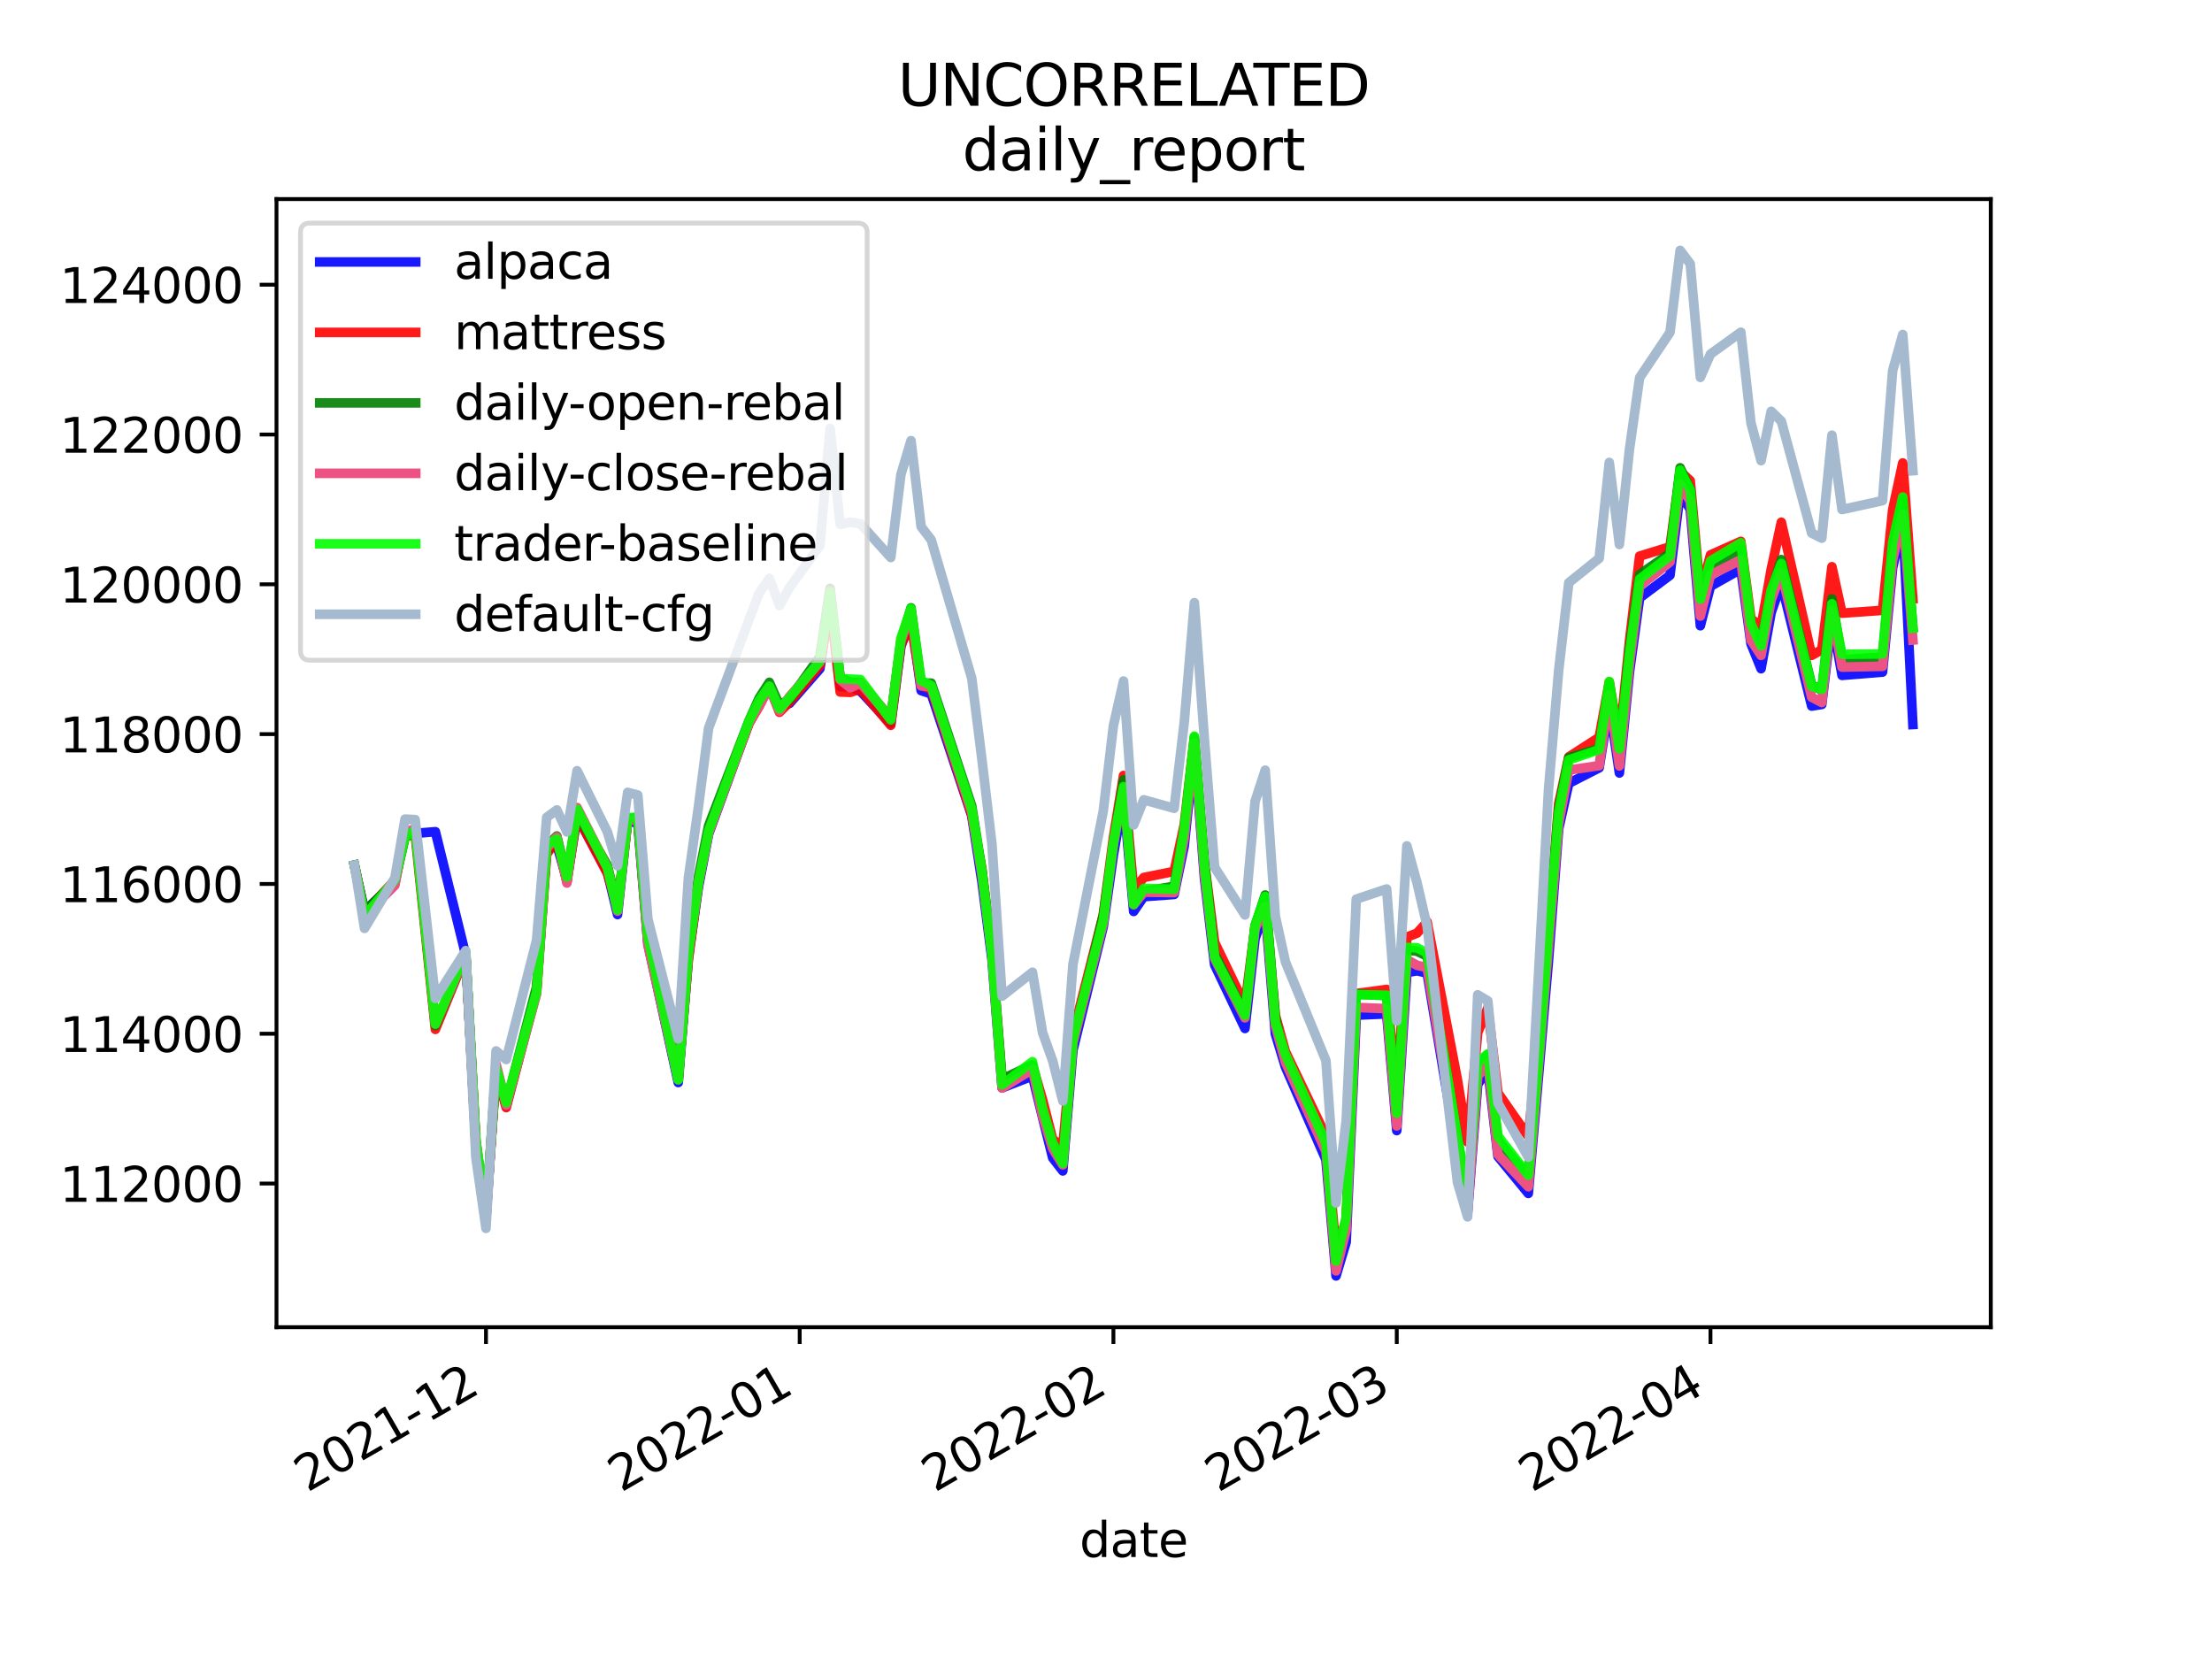 <?xml version="1.0" encoding="utf-8" standalone="no"?>
<!DOCTYPE svg PUBLIC "-//W3C//DTD SVG 1.1//EN"
  "http://www.w3.org/Graphics/SVG/1.1/DTD/svg11.dtd">
<svg height="345.6pt" version="1.1" viewBox="0 0 460.8 345.6" width="460.8pt" xmlns="http://www.w3.org/2000/svg" xmlns:xlink="http://www.w3.org/1999/xlink">
 <defs>
  <style type="text/css">*{stroke-linecap:butt;stroke-linejoin:round;}</style>
 </defs>
 <g id="figure_1">
  <g id="patch_1">
   <path d="M 0 345.6 
L 460.8 345.6 
L 460.8 0 
L 0 0 
z
" style="fill:#ffffff;"/>
  </g>
  <g id="axes_1">
   <g id="patch_2">
    <path d="M 57.6 276.48 
L 414.72 276.48 
L 414.72 41.472 
L 57.6 41.472 
z
" style="fill:#ffffff;"/>
   </g>
   <g id="matplotlib.axis_1">
    <g id="xtick_1">
     <g id="line2d_1">
      <defs>
       <path d="M 0 0 
L 0 3.5 
" id="m6cd40cfcef" style="stroke:#000000;stroke-width:0.8;"/>
      </defs>
      <g>
       <use style="stroke:#000000;stroke-width:0.8;" x="101.239" xlink:href="#m6cd40cfcef" y="276.48"/>
      </g>
     </g>
     <g id="text_1">
      <!-- 2021-12 -->
      <g transform="translate(64.014 310.952)rotate(-30)scale(0.1 -0.1)">
       <defs>
        <path d="M 1228 531 
L 3431 531 
L 3431 0 
L 469 0 
L 469 531 
Q 828 903 1448 1529 
Q 2069 2156 2228 2338 
Q 2531 2678 2651 2914 
Q 2772 3150 2772 3378 
Q 2772 3750 2511 3984 
Q 2250 4219 1831 4219 
Q 1534 4219 1204 4116 
Q 875 4013 500 3803 
L 500 4441 
Q 881 4594 1212 4672 
Q 1544 4750 1819 4750 
Q 2544 4750 2975 4387 
Q 3406 4025 3406 3419 
Q 3406 3131 3298 2873 
Q 3191 2616 2906 2266 
Q 2828 2175 2409 1742 
Q 1991 1309 1228 531 
z
" id="DejaVuSans-32" transform="scale(0.016)"/>
        <path d="M 2034 4250 
Q 1547 4250 1301 3770 
Q 1056 3291 1056 2328 
Q 1056 1369 1301 889 
Q 1547 409 2034 409 
Q 2525 409 2770 889 
Q 3016 1369 3016 2328 
Q 3016 3291 2770 3770 
Q 2525 4250 2034 4250 
z
M 2034 4750 
Q 2819 4750 3233 4129 
Q 3647 3509 3647 2328 
Q 3647 1150 3233 529 
Q 2819 -91 2034 -91 
Q 1250 -91 836 529 
Q 422 1150 422 2328 
Q 422 3509 836 4129 
Q 1250 4750 2034 4750 
z
" id="DejaVuSans-30" transform="scale(0.016)"/>
        <path d="M 794 531 
L 1825 531 
L 1825 4091 
L 703 3866 
L 703 4441 
L 1819 4666 
L 2450 4666 
L 2450 531 
L 3481 531 
L 3481 0 
L 794 0 
L 794 531 
z
" id="DejaVuSans-31" transform="scale(0.016)"/>
        <path d="M 313 2009 
L 1997 2009 
L 1997 1497 
L 313 1497 
L 313 2009 
z
" id="DejaVuSans-2d" transform="scale(0.016)"/>
       </defs>
       <use xlink:href="#DejaVuSans-32"/>
       <use x="63.623" xlink:href="#DejaVuSans-30"/>
       <use x="127.246" xlink:href="#DejaVuSans-32"/>
       <use x="190.869" xlink:href="#DejaVuSans-31"/>
       <use x="254.492" xlink:href="#DejaVuSans-2d"/>
       <use x="290.576" xlink:href="#DejaVuSans-31"/>
       <use x="354.199" xlink:href="#DejaVuSans-32"/>
      </g>
     </g>
    </g>
    <g id="xtick_2">
     <g id="line2d_2">
      <g>
       <use style="stroke:#000000;stroke-width:0.8;" x="166.591" xlink:href="#m6cd40cfcef" y="276.48"/>
      </g>
     </g>
     <g id="text_2">
      <!-- 2022-01 -->
      <g transform="translate(129.366 310.952)rotate(-30)scale(0.1 -0.1)">
       <use xlink:href="#DejaVuSans-32"/>
       <use x="63.623" xlink:href="#DejaVuSans-30"/>
       <use x="127.246" xlink:href="#DejaVuSans-32"/>
       <use x="190.869" xlink:href="#DejaVuSans-32"/>
       <use x="254.492" xlink:href="#DejaVuSans-2d"/>
       <use x="290.576" xlink:href="#DejaVuSans-30"/>
       <use x="354.199" xlink:href="#DejaVuSans-31"/>
      </g>
     </g>
    </g>
    <g id="xtick_3">
     <g id="line2d_3">
      <g>
       <use style="stroke:#000000;stroke-width:0.8;" x="231.944" xlink:href="#m6cd40cfcef" y="276.48"/>
      </g>
     </g>
     <g id="text_3">
      <!-- 2022-02 -->
      <g transform="translate(194.719 310.952)rotate(-30)scale(0.1 -0.1)">
       <use xlink:href="#DejaVuSans-32"/>
       <use x="63.623" xlink:href="#DejaVuSans-30"/>
       <use x="127.246" xlink:href="#DejaVuSans-32"/>
       <use x="190.869" xlink:href="#DejaVuSans-32"/>
       <use x="254.492" xlink:href="#DejaVuSans-2d"/>
       <use x="290.576" xlink:href="#DejaVuSans-30"/>
       <use x="354.199" xlink:href="#DejaVuSans-32"/>
      </g>
     </g>
    </g>
    <g id="xtick_4">
     <g id="line2d_4">
      <g>
       <use style="stroke:#000000;stroke-width:0.8;" x="290.972" xlink:href="#m6cd40cfcef" y="276.48"/>
      </g>
     </g>
     <g id="text_4">
      <!-- 2022-03 -->
      <g transform="translate(253.747 310.952)rotate(-30)scale(0.1 -0.1)">
       <defs>
        <path d="M 2597 2516 
Q 3050 2419 3304 2112 
Q 3559 1806 3559 1356 
Q 3559 666 3084 287 
Q 2609 -91 1734 -91 
Q 1441 -91 1130 -33 
Q 819 25 488 141 
L 488 750 
Q 750 597 1062 519 
Q 1375 441 1716 441 
Q 2309 441 2620 675 
Q 2931 909 2931 1356 
Q 2931 1769 2642 2001 
Q 2353 2234 1838 2234 
L 1294 2234 
L 1294 2753 
L 1863 2753 
Q 2328 2753 2575 2939 
Q 2822 3125 2822 3475 
Q 2822 3834 2567 4026 
Q 2313 4219 1838 4219 
Q 1578 4219 1281 4162 
Q 984 4106 628 3988 
L 628 4550 
Q 988 4650 1302 4700 
Q 1616 4750 1894 4750 
Q 2613 4750 3031 4423 
Q 3450 4097 3450 3541 
Q 3450 3153 3228 2886 
Q 3006 2619 2597 2516 
z
" id="DejaVuSans-33" transform="scale(0.016)"/>
       </defs>
       <use xlink:href="#DejaVuSans-32"/>
       <use x="63.623" xlink:href="#DejaVuSans-30"/>
       <use x="127.246" xlink:href="#DejaVuSans-32"/>
       <use x="190.869" xlink:href="#DejaVuSans-32"/>
       <use x="254.492" xlink:href="#DejaVuSans-2d"/>
       <use x="290.576" xlink:href="#DejaVuSans-30"/>
       <use x="354.199" xlink:href="#DejaVuSans-33"/>
      </g>
     </g>
    </g>
    <g id="xtick_5">
     <g id="line2d_5">
      <g>
       <use style="stroke:#000000;stroke-width:0.8;" x="356.324" xlink:href="#m6cd40cfcef" y="276.48"/>
      </g>
     </g>
     <g id="text_5">
      <!-- 2022-04 -->
      <g transform="translate(319.1 310.952)rotate(-30)scale(0.1 -0.1)">
       <defs>
        <path d="M 2419 4116 
L 825 1625 
L 2419 1625 
L 2419 4116 
z
M 2253 4666 
L 3047 4666 
L 3047 1625 
L 3713 1625 
L 3713 1100 
L 3047 1100 
L 3047 0 
L 2419 0 
L 2419 1100 
L 313 1100 
L 313 1709 
L 2253 4666 
z
" id="DejaVuSans-34" transform="scale(0.016)"/>
       </defs>
       <use xlink:href="#DejaVuSans-32"/>
       <use x="63.623" xlink:href="#DejaVuSans-30"/>
       <use x="127.246" xlink:href="#DejaVuSans-32"/>
       <use x="190.869" xlink:href="#DejaVuSans-32"/>
       <use x="254.492" xlink:href="#DejaVuSans-2d"/>
       <use x="290.576" xlink:href="#DejaVuSans-30"/>
       <use x="354.199" xlink:href="#DejaVuSans-34"/>
      </g>
     </g>
    </g>
    <g id="text_6">
     <!-- date -->
     <g transform="translate(224.885 324.351)scale(0.1 -0.1)">
      <defs>
       <path d="M 2906 2969 
L 2906 4863 
L 3481 4863 
L 3481 0 
L 2906 0 
L 2906 525 
Q 2725 213 2448 61 
Q 2172 -91 1784 -91 
Q 1150 -91 751 415 
Q 353 922 353 1747 
Q 353 2572 751 3078 
Q 1150 3584 1784 3584 
Q 2172 3584 2448 3432 
Q 2725 3281 2906 2969 
z
M 947 1747 
Q 947 1113 1208 752 
Q 1469 391 1925 391 
Q 2381 391 2643 752 
Q 2906 1113 2906 1747 
Q 2906 2381 2643 2742 
Q 2381 3103 1925 3103 
Q 1469 3103 1208 2742 
Q 947 2381 947 1747 
z
" id="DejaVuSans-64" transform="scale(0.016)"/>
       <path d="M 2194 1759 
Q 1497 1759 1228 1600 
Q 959 1441 959 1056 
Q 959 750 1161 570 
Q 1363 391 1709 391 
Q 2188 391 2477 730 
Q 2766 1069 2766 1631 
L 2766 1759 
L 2194 1759 
z
M 3341 1997 
L 3341 0 
L 2766 0 
L 2766 531 
Q 2569 213 2275 61 
Q 1981 -91 1556 -91 
Q 1019 -91 701 211 
Q 384 513 384 1019 
Q 384 1609 779 1909 
Q 1175 2209 1959 2209 
L 2766 2209 
L 2766 2266 
Q 2766 2663 2505 2880 
Q 2244 3097 1772 3097 
Q 1472 3097 1187 3025 
Q 903 2953 641 2809 
L 641 3341 
Q 956 3463 1253 3523 
Q 1550 3584 1831 3584 
Q 2591 3584 2966 3190 
Q 3341 2797 3341 1997 
z
" id="DejaVuSans-61" transform="scale(0.016)"/>
       <path d="M 1172 4494 
L 1172 3500 
L 2356 3500 
L 2356 3053 
L 1172 3053 
L 1172 1153 
Q 1172 725 1289 603 
Q 1406 481 1766 481 
L 2356 481 
L 2356 0 
L 1766 0 
Q 1100 0 847 248 
Q 594 497 594 1153 
L 594 3053 
L 172 3053 
L 172 3500 
L 594 3500 
L 594 4494 
L 1172 4494 
z
" id="DejaVuSans-74" transform="scale(0.016)"/>
       <path d="M 3597 1894 
L 3597 1613 
L 953 1613 
Q 991 1019 1311 708 
Q 1631 397 2203 397 
Q 2534 397 2845 478 
Q 3156 559 3463 722 
L 3463 178 
Q 3153 47 2828 -22 
Q 2503 -91 2169 -91 
Q 1331 -91 842 396 
Q 353 884 353 1716 
Q 353 2575 817 3079 
Q 1281 3584 2069 3584 
Q 2775 3584 3186 3129 
Q 3597 2675 3597 1894 
z
M 3022 2063 
Q 3016 2534 2758 2815 
Q 2500 3097 2075 3097 
Q 1594 3097 1305 2825 
Q 1016 2553 972 2059 
L 3022 2063 
z
" id="DejaVuSans-65" transform="scale(0.016)"/>
      </defs>
      <use xlink:href="#DejaVuSans-64"/>
      <use x="63.477" xlink:href="#DejaVuSans-61"/>
      <use x="124.756" xlink:href="#DejaVuSans-74"/>
      <use x="163.965" xlink:href="#DejaVuSans-65"/>
     </g>
    </g>
   </g>
   <g id="matplotlib.axis_2">
    <g id="ytick_1">
     <g id="line2d_6">
      <defs>
       <path d="M 0 0 
L -3.5 0 
" id="mc82dff03a1" style="stroke:#000000;stroke-width:0.8;"/>
      </defs>
      <g>
       <use style="stroke:#000000;stroke-width:0.8;" x="57.6" xlink:href="#mc82dff03a1" y="246.553"/>
      </g>
     </g>
     <g id="text_7">
      <!-- 112000 -->
      <g transform="translate(12.425 250.352)scale(0.1 -0.1)">
       <use xlink:href="#DejaVuSans-31"/>
       <use x="63.623" xlink:href="#DejaVuSans-31"/>
       <use x="127.246" xlink:href="#DejaVuSans-32"/>
       <use x="190.869" xlink:href="#DejaVuSans-30"/>
       <use x="254.492" xlink:href="#DejaVuSans-30"/>
       <use x="318.115" xlink:href="#DejaVuSans-30"/>
      </g>
     </g>
    </g>
    <g id="ytick_2">
     <g id="line2d_7">
      <g>
       <use style="stroke:#000000;stroke-width:0.8;" x="57.6" xlink:href="#mc82dff03a1" y="215.346"/>
      </g>
     </g>
     <g id="text_8">
      <!-- 114000 -->
      <g transform="translate(12.425 219.145)scale(0.1 -0.1)">
       <use xlink:href="#DejaVuSans-31"/>
       <use x="63.623" xlink:href="#DejaVuSans-31"/>
       <use x="127.246" xlink:href="#DejaVuSans-34"/>
       <use x="190.869" xlink:href="#DejaVuSans-30"/>
       <use x="254.492" xlink:href="#DejaVuSans-30"/>
       <use x="318.115" xlink:href="#DejaVuSans-30"/>
      </g>
     </g>
    </g>
    <g id="ytick_3">
     <g id="line2d_8">
      <g>
       <use style="stroke:#000000;stroke-width:0.8;" x="57.6" xlink:href="#mc82dff03a1" y="184.138"/>
      </g>
     </g>
     <g id="text_9">
      <!-- 116000 -->
      <g transform="translate(12.425 187.938)scale(0.1 -0.1)">
       <defs>
        <path d="M 2113 2584 
Q 1688 2584 1439 2293 
Q 1191 2003 1191 1497 
Q 1191 994 1439 701 
Q 1688 409 2113 409 
Q 2538 409 2786 701 
Q 3034 994 3034 1497 
Q 3034 2003 2786 2293 
Q 2538 2584 2113 2584 
z
M 3366 4563 
L 3366 3988 
Q 3128 4100 2886 4159 
Q 2644 4219 2406 4219 
Q 1781 4219 1451 3797 
Q 1122 3375 1075 2522 
Q 1259 2794 1537 2939 
Q 1816 3084 2150 3084 
Q 2853 3084 3261 2657 
Q 3669 2231 3669 1497 
Q 3669 778 3244 343 
Q 2819 -91 2113 -91 
Q 1303 -91 875 529 
Q 447 1150 447 2328 
Q 447 3434 972 4092 
Q 1497 4750 2381 4750 
Q 2619 4750 2861 4703 
Q 3103 4656 3366 4563 
z
" id="DejaVuSans-36" transform="scale(0.016)"/>
       </defs>
       <use xlink:href="#DejaVuSans-31"/>
       <use x="63.623" xlink:href="#DejaVuSans-31"/>
       <use x="127.246" xlink:href="#DejaVuSans-36"/>
       <use x="190.869" xlink:href="#DejaVuSans-30"/>
       <use x="254.492" xlink:href="#DejaVuSans-30"/>
       <use x="318.115" xlink:href="#DejaVuSans-30"/>
      </g>
     </g>
    </g>
    <g id="ytick_4">
     <g id="line2d_9">
      <g>
       <use style="stroke:#000000;stroke-width:0.8;" x="57.6" xlink:href="#mc82dff03a1" y="152.931"/>
      </g>
     </g>
     <g id="text_10">
      <!-- 118000 -->
      <g transform="translate(12.425 156.73)scale(0.1 -0.1)">
       <defs>
        <path d="M 2034 2216 
Q 1584 2216 1326 1975 
Q 1069 1734 1069 1313 
Q 1069 891 1326 650 
Q 1584 409 2034 409 
Q 2484 409 2743 651 
Q 3003 894 3003 1313 
Q 3003 1734 2745 1975 
Q 2488 2216 2034 2216 
z
M 1403 2484 
Q 997 2584 770 2862 
Q 544 3141 544 3541 
Q 544 4100 942 4425 
Q 1341 4750 2034 4750 
Q 2731 4750 3128 4425 
Q 3525 4100 3525 3541 
Q 3525 3141 3298 2862 
Q 3072 2584 2669 2484 
Q 3125 2378 3379 2068 
Q 3634 1759 3634 1313 
Q 3634 634 3220 271 
Q 2806 -91 2034 -91 
Q 1263 -91 848 271 
Q 434 634 434 1313 
Q 434 1759 690 2068 
Q 947 2378 1403 2484 
z
M 1172 3481 
Q 1172 3119 1398 2916 
Q 1625 2713 2034 2713 
Q 2441 2713 2670 2916 
Q 2900 3119 2900 3481 
Q 2900 3844 2670 4047 
Q 2441 4250 2034 4250 
Q 1625 4250 1398 4047 
Q 1172 3844 1172 3481 
z
" id="DejaVuSans-38" transform="scale(0.016)"/>
       </defs>
       <use xlink:href="#DejaVuSans-31"/>
       <use x="63.623" xlink:href="#DejaVuSans-31"/>
       <use x="127.246" xlink:href="#DejaVuSans-38"/>
       <use x="190.869" xlink:href="#DejaVuSans-30"/>
       <use x="254.492" xlink:href="#DejaVuSans-30"/>
       <use x="318.115" xlink:href="#DejaVuSans-30"/>
      </g>
     </g>
    </g>
    <g id="ytick_5">
     <g id="line2d_10">
      <g>
       <use style="stroke:#000000;stroke-width:0.8;" x="57.6" xlink:href="#mc82dff03a1" y="121.724"/>
      </g>
     </g>
     <g id="text_11">
      <!-- 120000 -->
      <g transform="translate(12.425 125.523)scale(0.1 -0.1)">
       <use xlink:href="#DejaVuSans-31"/>
       <use x="63.623" xlink:href="#DejaVuSans-32"/>
       <use x="127.246" xlink:href="#DejaVuSans-30"/>
       <use x="190.869" xlink:href="#DejaVuSans-30"/>
       <use x="254.492" xlink:href="#DejaVuSans-30"/>
       <use x="318.115" xlink:href="#DejaVuSans-30"/>
      </g>
     </g>
    </g>
    <g id="ytick_6">
     <g id="line2d_11">
      <g>
       <use style="stroke:#000000;stroke-width:0.8;" x="57.6" xlink:href="#mc82dff03a1" y="90.517"/>
      </g>
     </g>
     <g id="text_12">
      <!-- 122000 -->
      <g transform="translate(12.425 94.316)scale(0.1 -0.1)">
       <use xlink:href="#DejaVuSans-31"/>
       <use x="63.623" xlink:href="#DejaVuSans-32"/>
       <use x="127.246" xlink:href="#DejaVuSans-32"/>
       <use x="190.869" xlink:href="#DejaVuSans-30"/>
       <use x="254.492" xlink:href="#DejaVuSans-30"/>
       <use x="318.115" xlink:href="#DejaVuSans-30"/>
      </g>
     </g>
    </g>
    <g id="ytick_7">
     <g id="line2d_12">
      <g>
       <use style="stroke:#000000;stroke-width:0.8;" x="57.6" xlink:href="#mc82dff03a1" y="59.31"/>
      </g>
     </g>
     <g id="text_13">
      <!-- 124000 -->
      <g transform="translate(12.425 63.109)scale(0.1 -0.1)">
       <use xlink:href="#DejaVuSans-31"/>
       <use x="63.623" xlink:href="#DejaVuSans-32"/>
       <use x="127.246" xlink:href="#DejaVuSans-34"/>
       <use x="190.869" xlink:href="#DejaVuSans-30"/>
       <use x="254.492" xlink:href="#DejaVuSans-30"/>
       <use x="318.115" xlink:href="#DejaVuSans-30"/>
      </g>
     </g>
    </g>
   </g>
   <g id="line2d_13">
    <path clip-path="url(#p9cc7ff7bc2)" d="M 73.833 180.229 
L 75.941 189.774 
L 82.265 183.839 
L 84.373 173.543 
L 86.482 173.614 
L 90.698 173.256 
L 97.022 198.968 
L 99.13 238.363 
L 101.239 253.982 
L 103.347 222.501 
L 105.455 230.427 
L 111.779 206.229 
L 113.888 177.089 
L 115.996 175.976 
L 118.104 183.341 
L 120.212 170.028 
L 126.536 181.723 
L 128.645 190.521 
L 130.753 170.905 
L 132.861 171.575 
L 134.969 196.618 
L 141.293 225.514 
L 143.402 199.489 
L 145.51 184.713 
L 147.618 173.761 
L 156.05 150.54 
L 158.159 146.392 
L 160.267 143.313 
L 162.375 147.403 
L 164.483 146.524 
L 170.807 139.3 
L 172.916 124.606 
L 175.024 143.025 
L 177.132 143.161 
L 179.24 143.967 
L 185.564 150.769 
L 187.673 134.698 
L 189.781 128.437 
L 191.889 143.861 
L 193.997 144.556 
L 202.43 169.925 
L 204.538 183.58 
L 206.646 199.877 
L 208.754 226.618 
L 215.079 224.153 
L 217.187 232.802 
L 219.295 241.204 
L 221.403 243.923 
L 223.511 218.792 
L 229.836 193.008 
L 231.944 178.086 
L 234.052 165.972 
L 236.16 189.871 
L 238.268 186.793 
L 244.593 186.328 
L 246.701 176.206 
L 248.809 155.698 
L 250.917 183.022 
L 253.025 200.993 
L 259.35 214.248 
L 261.458 195.49 
L 263.566 189.598 
L 265.674 215.367 
L 267.782 222.286 
L 276.215 241.572 
L 278.323 265.798 
L 280.431 258.774 
L 282.539 211.482 
L 288.864 211.211 
L 290.972 235.521 
L 293.08 202.597 
L 295.188 202.23 
L 297.296 202.717 
L 303.621 240.854 
L 305.729 252.584 
L 307.837 225.89 
L 309.945 222.805 
L 312.053 240.9 
L 318.378 248.613 
L 320.486 224.325 
L 322.594 199.922 
L 324.702 172.644 
L 326.81 163.183 
L 333.135 159.953 
L 335.243 146.674 
L 337.351 161.026 
L 339.459 139.935 
L 341.567 124.56 
L 347.892 119.836 
L 350 102.687 
L 352.108 106.103 
L 354.216 130.352 
L 356.324 122.135 
L 362.649 118.568 
L 364.757 134.097 
L 366.865 139.304 
L 368.973 127.6 
L 371.081 121.487 
L 377.406 147.084 
L 379.514 146.751 
L 381.622 128.848 
L 383.73 140.693 
L 392.163 140.011 
L 394.271 118.293 
L 396.379 108.53 
L 398.487 150.934 
" style="fill:none;stroke:#0000ff;stroke-linecap:square;stroke-opacity:0.9;stroke-width:2;"/>
   </g>
   <g id="line2d_14">
    <path clip-path="url(#p9cc7ff7bc2)" d="M 73.833 180.229 
L 75.941 190.193 
L 82.265 183.33 
L 84.373 174.206 
L 86.482 173.839 
L 90.698 214.442 
L 97.022 198.933 
L 99.13 238.336 
L 101.239 253.12 
L 103.347 223.463 
L 105.455 230.733 
L 111.779 206.629 
L 113.888 177.98 
L 115.996 174.848 
L 118.104 183.701 
L 120.212 169.951 
L 126.536 181.975 
L 128.645 189.077 
L 130.753 171.004 
L 132.861 170.703 
L 134.969 195.851 
L 141.293 224.497 
L 143.402 199.942 
L 145.51 184.091 
L 147.618 173.213 
L 156.05 150.692 
L 158.159 147.105 
L 160.267 142.956 
L 162.375 148.378 
L 164.483 146.227 
L 170.807 138.642 
L 172.916 125.666 
L 175.024 144.155 
L 177.132 144.232 
L 179.24 143.549 
L 185.564 151.092 
L 187.673 134.375 
L 189.781 129.919 
L 191.889 142.836 
L 193.997 143.544 
L 202.43 169.783 
L 204.538 180.951 
L 206.646 198.413 
L 208.754 225.383 
L 215.079 221.87 
L 217.187 229.107 
L 219.295 237.334 
L 221.403 238.946 
L 223.511 215.404 
L 229.836 190.551 
L 231.944 174.511 
L 234.052 161.55 
L 236.16 185.398 
L 238.268 182.802 
L 244.593 181.53 
L 246.701 171.789 
L 248.809 153.631 
L 250.917 179.634 
L 253.025 196.308 
L 259.35 209.415 
L 261.458 192.878 
L 263.566 187.183 
L 265.674 211.451 
L 267.782 219.078 
L 276.215 236.645 
L 278.323 260.71 
L 280.431 254.179 
L 282.539 206.975 
L 288.864 206.121 
L 290.972 228.553 
L 293.08 195.206 
L 295.188 194.392 
L 297.296 192.058 
L 303.621 225.009 
L 305.729 237.893 
L 307.837 215.119 
L 309.945 209.958 
L 312.053 227.697 
L 318.378 236.743 
L 320.486 216.369 
L 322.594 193.579 
L 324.702 167.463 
L 326.81 157.672 
L 333.135 153.597 
L 335.243 142.053 
L 337.351 154.442 
L 339.459 133.445 
L 341.567 115.852 
L 347.892 113.908 
L 350 98.199 
L 352.108 100.135 
L 354.216 123.488 
L 356.324 115.596 
L 362.649 112.781 
L 364.757 128.894 
L 366.865 130.571 
L 368.973 118.59 
L 371.081 108.791 
L 377.406 136.525 
L 379.514 135.356 
L 381.622 118.059 
L 383.73 127.738 
L 392.163 127.141 
L 394.271 106.235 
L 396.379 96.437 
L 398.487 124.746 
" style="fill:none;stroke:#ff0000;stroke-linecap:square;stroke-opacity:0.9;stroke-width:2;"/>
   </g>
   <g id="line2d_15">
    <path clip-path="url(#p9cc7ff7bc2)" d="M 73.833 180.229 
L 75.941 189.856 
L 82.265 183.768 
L 84.373 174.481 
L 86.482 172.807 
L 90.698 213.659 
L 97.022 198.967 
L 99.13 237.701 
L 101.239 253.446 
L 103.347 222.428 
L 105.455 229.973 
L 111.779 205.559 
L 113.888 176.224 
L 115.996 174.152 
L 118.104 182.874 
L 120.212 169.321 
L 126.536 180.276 
L 128.645 189.055 
L 130.753 170.7 
L 132.861 170.126 
L 134.969 195.238 
L 141.293 224.88 
L 143.402 198.042 
L 145.51 182.63 
L 147.618 172.013 
L 156.05 150.093 
L 158.159 145.396 
L 160.267 142.141 
L 162.375 146.916 
L 164.483 145.624 
L 170.807 136.753 
L 172.916 122.571 
L 175.024 141.061 
L 177.132 142.148 
L 179.24 142.145 
L 185.564 149.586 
L 187.673 133.68 
L 189.781 126.619 
L 191.889 142.306 
L 193.997 142.312 
L 202.43 167.897 
L 204.538 181.267 
L 206.646 197.977 
L 208.754 224.781 
L 215.079 221.824 
L 217.187 231.896 
L 219.295 238.677 
L 221.403 242.49 
L 223.511 217.394 
L 229.836 190.61 
L 231.944 176.028 
L 234.052 162.471 
L 236.16 188.259 
L 238.268 185.683 
L 244.593 184.632 
L 246.701 173.015 
L 248.809 153.878 
L 250.917 179.743 
L 253.025 198.698 
L 259.35 211.219 
L 261.458 192.884 
L 263.566 186.447 
L 265.674 211.911 
L 267.782 221.155 
L 276.215 238.464 
L 278.323 263.237 
L 280.431 254.604 
L 282.539 207.102 
L 288.864 207.398 
L 290.972 231.995 
L 293.08 197.903 
L 295.188 198.166 
L 297.296 199.19 
L 303.621 236.864 
L 305.729 250.006 
L 307.837 221.762 
L 309.945 219.759 
L 312.053 237.507 
L 318.378 245.103 
L 320.486 220.06 
L 322.594 194.331 
L 324.702 168.483 
L 326.81 157.851 
L 333.135 155.947 
L 335.243 142.564 
L 337.351 156.428 
L 339.459 135.204 
L 341.567 119.664 
L 347.892 115.272 
L 350 97.451 
L 352.108 101.972 
L 354.216 125.112 
L 356.324 117.799 
L 362.649 114.381 
L 364.757 131.004 
L 366.865 134.048 
L 368.973 123.356 
L 371.081 116.575 
L 377.406 142.684 
L 379.514 143.808 
L 381.622 124.733 
L 383.73 137.435 
L 392.163 136.882 
L 394.271 113.386 
L 396.379 104.267 
L 398.487 130.683 
" style="fill:none;stroke:#008000;stroke-linecap:square;stroke-opacity:0.9;stroke-width:2;"/>
   </g>
   <g id="line2d_16">
    <path clip-path="url(#p9cc7ff7bc2)" d="M 73.833 180.229 
L 75.941 190.787 
L 82.265 184.41 
L 84.373 173.373 
L 86.482 172.625 
L 90.698 213.341 
L 97.022 198.945 
L 99.13 237.308 
L 101.239 253.744 
L 103.347 221.655 
L 105.455 230.228 
L 111.779 207.064 
L 113.888 176.745 
L 115.996 174.364 
L 118.104 183.953 
L 120.212 168.226 
L 126.536 180.702 
L 128.645 189.817 
L 130.753 170.938 
L 132.861 170.701 
L 134.969 196.895 
L 141.293 224.899 
L 143.402 198.535 
L 145.51 183.831 
L 147.618 173.574 
L 156.05 150.56 
L 158.159 146.982 
L 160.267 143.162 
L 162.375 148.103 
L 164.483 145.112 
L 170.807 137.918 
L 172.916 123.102 
L 175.024 141.591 
L 177.132 143.285 
L 179.24 142.294 
L 185.564 149.532 
L 187.673 133.569 
L 189.781 127.357 
L 191.889 142.869 
L 193.997 143.161 
L 202.43 169.179 
L 204.538 182.147 
L 206.646 198.803 
L 208.754 226.647 
L 215.079 222.77 
L 217.187 232.503 
L 219.295 239.27 
L 221.403 242.655 
L 223.511 217.226 
L 229.836 192.359 
L 231.944 175.977 
L 234.052 164.338 
L 236.16 188.477 
L 238.268 185.852 
L 244.593 185.944 
L 246.701 174.579 
L 248.809 154.817 
L 250.917 182.015 
L 253.025 199.686 
L 259.35 212.035 
L 261.458 193.444 
L 263.566 188.814 
L 265.674 213.659 
L 267.782 221.266 
L 276.215 239.859 
L 278.323 264.742 
L 280.431 256.215 
L 282.539 209.873 
L 288.864 210.114 
L 290.972 234.549 
L 293.08 199.904 
L 295.188 201.09 
L 297.296 201.563 
L 303.621 239.778 
L 305.729 252.193 
L 307.837 224.235 
L 309.945 221.427 
L 312.053 240.491 
L 318.378 247.215 
L 320.486 222.293 
L 322.594 196.84 
L 324.702 171.596 
L 326.81 160.41 
L 333.135 159.5 
L 335.243 144.814 
L 337.351 159.561 
L 339.459 138.388 
L 341.567 122.041 
L 347.892 117.078 
L 350 100.858 
L 352.108 104.432 
L 354.216 128.338 
L 356.324 119.775 
L 362.649 116.644 
L 364.757 133.347 
L 366.865 136.532 
L 368.973 124.982 
L 371.081 119.206 
L 377.406 145.251 
L 379.514 146.34 
L 381.622 127.117 
L 383.73 138.971 
L 392.163 138.807 
L 394.271 116.721 
L 396.379 107.174 
L 398.487 133.331 
" style="fill:none;stroke:#ec5283;stroke-linecap:square;stroke-width:2;"/>
   </g>
   <g id="line2d_17">
    <path clip-path="url(#p9cc7ff7bc2)" d="M 73.833 180.229 
L 75.941 190.857 
L 82.265 183.289 
L 84.373 174.301 
L 86.482 172.986 
L 90.698 213.293 
L 97.022 198.35 
L 99.13 237.697 
L 101.239 252.517 
L 103.347 222.548 
L 105.455 229.692 
L 111.779 206.548 
L 113.888 176.003 
L 115.996 174.778 
L 118.104 182.69 
L 120.212 168.611 
L 126.536 180.797 
L 128.645 189.548 
L 130.753 170.314 
L 132.861 170.358 
L 134.969 195.013 
L 141.293 224.944 
L 143.402 198.522 
L 145.51 183.828 
L 147.618 173.12 
L 156.05 150.165 
L 158.159 145.891 
L 160.267 142.926 
L 162.375 147.644 
L 164.483 145.357 
L 170.807 137.697 
L 172.916 123.409 
L 175.024 141.379 
L 177.132 141.472 
L 179.24 141.564 
L 185.564 149.963 
L 187.673 132.931 
L 189.781 126.777 
L 191.889 141.743 
L 193.997 142.822 
L 202.43 168.479 
L 204.538 181.417 
L 206.646 198.849 
L 208.754 225.961 
L 215.079 221.165 
L 217.187 230.869 
L 219.295 238.085 
L 221.403 242.32 
L 223.511 216.324 
L 229.836 191.663 
L 231.944 175.493 
L 234.052 163.865 
L 236.16 188.392 
L 238.268 185.074 
L 244.593 185.254 
L 246.701 172.581 
L 248.809 153.355 
L 250.917 180.451 
L 253.025 199.299 
L 259.35 211.51 
L 261.458 192.742 
L 263.566 186.762 
L 265.674 212.82 
L 267.782 219.658 
L 276.215 238.076 
L 278.323 262.699 
L 280.431 253.499 
L 282.539 207.188 
L 288.864 207.321 
L 290.972 231.895 
L 293.08 197.363 
L 295.188 197.447 
L 297.296 198.52 
L 303.621 237.109 
L 305.729 248.727 
L 307.837 221.259 
L 309.945 219.535 
L 312.053 236.657 
L 318.378 244.806 
L 320.486 220.815 
L 322.594 194.08 
L 324.702 169.219 
L 326.81 158.306 
L 333.135 156.149 
L 335.243 141.972 
L 337.351 155.977 
L 339.459 136.097 
L 341.567 120.639 
L 347.892 115.79 
L 350 97.971 
L 352.108 102.116 
L 354.216 124.807 
L 356.324 116.861 
L 362.649 113.073 
L 364.757 129.945 
L 366.865 134.531 
L 368.973 122.935 
L 371.081 117.39 
L 377.406 142.958 
L 379.514 143.605 
L 381.622 125.784 
L 383.73 136.298 
L 392.163 136.229 
L 394.271 112.979 
L 396.379 103.551 
L 398.487 130.853 
" style="fill:none;stroke:#00ff00;stroke-linecap:square;stroke-opacity:0.9;stroke-width:2;"/>
   </g>
   <g id="line2d_18">
    <path clip-path="url(#p9cc7ff7bc2)" d="M 73.833 180.229 
L 75.941 193.396 
L 82.265 182.883 
L 84.373 170.635 
L 86.482 170.736 
L 90.698 207.99 
L 97.022 198.03 
L 99.13 241.113 
L 101.239 255.893 
L 103.347 218.932 
L 105.455 220.713 
L 111.779 195.864 
L 113.888 170.274 
L 115.996 168.721 
L 118.104 173.306 
L 120.212 160.556 
L 126.536 173.313 
L 128.645 180.346 
L 130.753 165.066 
L 132.861 165.624 
L 134.969 191.479 
L 141.293 216.379 
L 143.402 182.905 
L 145.51 167.967 
L 147.618 151.666 
L 156.05 129.041 
L 158.159 123.522 
L 160.267 120.493 
L 162.375 126.154 
L 164.483 122.392 
L 170.807 113.653 
L 172.916 89.233 
L 175.024 109.242 
L 177.132 108.782 
L 179.24 109.113 
L 185.564 116.141 
L 187.673 98.875 
L 189.781 91.791 
L 191.889 109.706 
L 193.997 112.483 
L 202.43 141.285 
L 204.538 158.083 
L 206.646 175.901 
L 208.754 207.51 
L 215.079 202.538 
L 217.187 215.119 
L 219.295 221.005 
L 221.403 229.338 
L 223.511 200.924 
L 229.836 168.925 
L 231.944 151.169 
L 234.052 141.873 
L 236.16 171.848 
L 238.268 166.618 
L 244.593 168.378 
L 246.701 150.435 
L 248.809 125.55 
L 250.917 154.243 
L 253.025 180.666 
L 259.35 190.604 
L 261.458 166.928 
L 263.566 160.444 
L 265.674 190.829 
L 267.782 200.38 
L 276.215 220.937 
L 278.323 250.606 
L 280.431 233.527 
L 282.539 187.301 
L 288.864 185.191 
L 290.972 212.654 
L 293.08 176.21 
L 295.188 183.882 
L 297.296 192.948 
L 303.621 246.294 
L 305.729 253.492 
L 307.837 207.235 
L 309.945 208.507 
L 312.053 229.803 
L 318.378 241.057 
L 320.486 203.33 
L 322.594 164.34 
L 324.702 139.645 
L 326.81 121.388 
L 333.135 116.304 
L 335.243 96.332 
L 337.351 113.426 
L 339.459 93.516 
L 341.567 78.659 
L 347.892 69.23 
L 350 52.154 
L 352.108 54.968 
L 354.216 78.613 
L 356.324 73.768 
L 362.649 69.204 
L 364.757 88.102 
L 366.865 95.965 
L 368.973 85.689 
L 371.081 87.737 
L 377.406 111.054 
L 379.514 112.108 
L 381.622 90.658 
L 383.73 106.149 
L 392.163 104.291 
L 394.271 77.227 
L 396.379 69.687 
L 398.487 98.06 
" style="fill:none;stroke:#a5b9cf;stroke-linecap:square;stroke-width:2;"/>
   </g>
   <g id="patch_3">
    <path d="M 57.6 276.48 
L 57.6 41.472 
" style="fill:none;stroke:#000000;stroke-linecap:square;stroke-linejoin:miter;stroke-width:0.8;"/>
   </g>
   <g id="patch_4">
    <path d="M 414.72 276.48 
L 414.72 41.472 
" style="fill:none;stroke:#000000;stroke-linecap:square;stroke-linejoin:miter;stroke-width:0.8;"/>
   </g>
   <g id="patch_5">
    <path d="M 57.6 276.48 
L 414.72 276.48 
" style="fill:none;stroke:#000000;stroke-linecap:square;stroke-linejoin:miter;stroke-width:0.8;"/>
   </g>
   <g id="patch_6">
    <path d="M 57.6 41.472 
L 414.72 41.472 
" style="fill:none;stroke:#000000;stroke-linecap:square;stroke-linejoin:miter;stroke-width:0.8;"/>
   </g>
   <g id="text_14">
    <!-- UNCORRELATED -->
    <g transform="translate(187.044 22.035)scale(0.12 -0.12)">
     <defs>
      <path d="M 556 4666 
L 1191 4666 
L 1191 1831 
Q 1191 1081 1462 751 
Q 1734 422 2344 422 
Q 2950 422 3222 751 
Q 3494 1081 3494 1831 
L 3494 4666 
L 4128 4666 
L 4128 1753 
Q 4128 841 3676 375 
Q 3225 -91 2344 -91 
Q 1459 -91 1007 375 
Q 556 841 556 1753 
L 556 4666 
z
" id="DejaVuSans-55" transform="scale(0.016)"/>
      <path d="M 628 4666 
L 1478 4666 
L 3547 763 
L 3547 4666 
L 4159 4666 
L 4159 0 
L 3309 0 
L 1241 3903 
L 1241 0 
L 628 0 
L 628 4666 
z
" id="DejaVuSans-4e" transform="scale(0.016)"/>
      <path d="M 4122 4306 
L 4122 3641 
Q 3803 3938 3442 4084 
Q 3081 4231 2675 4231 
Q 1875 4231 1450 3742 
Q 1025 3253 1025 2328 
Q 1025 1406 1450 917 
Q 1875 428 2675 428 
Q 3081 428 3442 575 
Q 3803 722 4122 1019 
L 4122 359 
Q 3791 134 3420 21 
Q 3050 -91 2638 -91 
Q 1578 -91 968 557 
Q 359 1206 359 2328 
Q 359 3453 968 4101 
Q 1578 4750 2638 4750 
Q 3056 4750 3426 4639 
Q 3797 4528 4122 4306 
z
" id="DejaVuSans-43" transform="scale(0.016)"/>
      <path d="M 2522 4238 
Q 1834 4238 1429 3725 
Q 1025 3213 1025 2328 
Q 1025 1447 1429 934 
Q 1834 422 2522 422 
Q 3209 422 3611 934 
Q 4013 1447 4013 2328 
Q 4013 3213 3611 3725 
Q 3209 4238 2522 4238 
z
M 2522 4750 
Q 3503 4750 4090 4092 
Q 4678 3434 4678 2328 
Q 4678 1225 4090 567 
Q 3503 -91 2522 -91 
Q 1538 -91 948 565 
Q 359 1222 359 2328 
Q 359 3434 948 4092 
Q 1538 4750 2522 4750 
z
" id="DejaVuSans-4f" transform="scale(0.016)"/>
      <path d="M 2841 2188 
Q 3044 2119 3236 1894 
Q 3428 1669 3622 1275 
L 4263 0 
L 3584 0 
L 2988 1197 
Q 2756 1666 2539 1819 
Q 2322 1972 1947 1972 
L 1259 1972 
L 1259 0 
L 628 0 
L 628 4666 
L 2053 4666 
Q 2853 4666 3247 4331 
Q 3641 3997 3641 3322 
Q 3641 2881 3436 2590 
Q 3231 2300 2841 2188 
z
M 1259 4147 
L 1259 2491 
L 2053 2491 
Q 2509 2491 2742 2702 
Q 2975 2913 2975 3322 
Q 2975 3731 2742 3939 
Q 2509 4147 2053 4147 
L 1259 4147 
z
" id="DejaVuSans-52" transform="scale(0.016)"/>
      <path d="M 628 4666 
L 3578 4666 
L 3578 4134 
L 1259 4134 
L 1259 2753 
L 3481 2753 
L 3481 2222 
L 1259 2222 
L 1259 531 
L 3634 531 
L 3634 0 
L 628 0 
L 628 4666 
z
" id="DejaVuSans-45" transform="scale(0.016)"/>
      <path d="M 628 4666 
L 1259 4666 
L 1259 531 
L 3531 531 
L 3531 0 
L 628 0 
L 628 4666 
z
" id="DejaVuSans-4c" transform="scale(0.016)"/>
      <path d="M 2188 4044 
L 1331 1722 
L 3047 1722 
L 2188 4044 
z
M 1831 4666 
L 2547 4666 
L 4325 0 
L 3669 0 
L 3244 1197 
L 1141 1197 
L 716 0 
L 50 0 
L 1831 4666 
z
" id="DejaVuSans-41" transform="scale(0.016)"/>
      <path d="M -19 4666 
L 3928 4666 
L 3928 4134 
L 2272 4134 
L 2272 0 
L 1638 0 
L 1638 4134 
L -19 4134 
L -19 4666 
z
" id="DejaVuSans-54" transform="scale(0.016)"/>
      <path d="M 1259 4147 
L 1259 519 
L 2022 519 
Q 2988 519 3436 956 
Q 3884 1394 3884 2338 
Q 3884 3275 3436 3711 
Q 2988 4147 2022 4147 
L 1259 4147 
z
M 628 4666 
L 1925 4666 
Q 3281 4666 3915 4102 
Q 4550 3538 4550 2338 
Q 4550 1131 3912 565 
Q 3275 0 1925 0 
L 628 0 
L 628 4666 
z
" id="DejaVuSans-44" transform="scale(0.016)"/>
     </defs>
     <use xlink:href="#DejaVuSans-55"/>
     <use x="73.193" xlink:href="#DejaVuSans-4e"/>
     <use x="147.998" xlink:href="#DejaVuSans-43"/>
     <use x="217.822" xlink:href="#DejaVuSans-4f"/>
     <use x="296.533" xlink:href="#DejaVuSans-52"/>
     <use x="366.016" xlink:href="#DejaVuSans-52"/>
     <use x="435.498" xlink:href="#DejaVuSans-45"/>
     <use x="498.682" xlink:href="#DejaVuSans-4c"/>
     <use x="556.645" xlink:href="#DejaVuSans-41"/>
     <use x="617.303" xlink:href="#DejaVuSans-54"/>
     <use x="678.387" xlink:href="#DejaVuSans-45"/>
     <use x="741.57" xlink:href="#DejaVuSans-44"/>
    </g>
    <!-- daily_report -->
    <g transform="translate(200.467 35.472)scale(0.12 -0.12)">
     <defs>
      <path d="M 603 3500 
L 1178 3500 
L 1178 0 
L 603 0 
L 603 3500 
z
M 603 4863 
L 1178 4863 
L 1178 4134 
L 603 4134 
L 603 4863 
z
" id="DejaVuSans-69" transform="scale(0.016)"/>
      <path d="M 603 4863 
L 1178 4863 
L 1178 0 
L 603 0 
L 603 4863 
z
" id="DejaVuSans-6c" transform="scale(0.016)"/>
      <path d="M 2059 -325 
Q 1816 -950 1584 -1140 
Q 1353 -1331 966 -1331 
L 506 -1331 
L 506 -850 
L 844 -850 
Q 1081 -850 1212 -737 
Q 1344 -625 1503 -206 
L 1606 56 
L 191 3500 
L 800 3500 
L 1894 763 
L 2988 3500 
L 3597 3500 
L 2059 -325 
z
" id="DejaVuSans-79" transform="scale(0.016)"/>
      <path d="M 3263 -1063 
L 3263 -1509 
L -63 -1509 
L -63 -1063 
L 3263 -1063 
z
" id="DejaVuSans-5f" transform="scale(0.016)"/>
      <path d="M 2631 2963 
Q 2534 3019 2420 3045 
Q 2306 3072 2169 3072 
Q 1681 3072 1420 2755 
Q 1159 2438 1159 1844 
L 1159 0 
L 581 0 
L 581 3500 
L 1159 3500 
L 1159 2956 
Q 1341 3275 1631 3429 
Q 1922 3584 2338 3584 
Q 2397 3584 2469 3576 
Q 2541 3569 2628 3553 
L 2631 2963 
z
" id="DejaVuSans-72" transform="scale(0.016)"/>
      <path d="M 1159 525 
L 1159 -1331 
L 581 -1331 
L 581 3500 
L 1159 3500 
L 1159 2969 
Q 1341 3281 1617 3432 
Q 1894 3584 2278 3584 
Q 2916 3584 3314 3078 
Q 3713 2572 3713 1747 
Q 3713 922 3314 415 
Q 2916 -91 2278 -91 
Q 1894 -91 1617 61 
Q 1341 213 1159 525 
z
M 3116 1747 
Q 3116 2381 2855 2742 
Q 2594 3103 2138 3103 
Q 1681 3103 1420 2742 
Q 1159 2381 1159 1747 
Q 1159 1113 1420 752 
Q 1681 391 2138 391 
Q 2594 391 2855 752 
Q 3116 1113 3116 1747 
z
" id="DejaVuSans-70" transform="scale(0.016)"/>
      <path d="M 1959 3097 
Q 1497 3097 1228 2736 
Q 959 2375 959 1747 
Q 959 1119 1226 758 
Q 1494 397 1959 397 
Q 2419 397 2687 759 
Q 2956 1122 2956 1747 
Q 2956 2369 2687 2733 
Q 2419 3097 1959 3097 
z
M 1959 3584 
Q 2709 3584 3137 3096 
Q 3566 2609 3566 1747 
Q 3566 888 3137 398 
Q 2709 -91 1959 -91 
Q 1206 -91 779 398 
Q 353 888 353 1747 
Q 353 2609 779 3096 
Q 1206 3584 1959 3584 
z
" id="DejaVuSans-6f" transform="scale(0.016)"/>
     </defs>
     <use xlink:href="#DejaVuSans-64"/>
     <use x="63.477" xlink:href="#DejaVuSans-61"/>
     <use x="124.756" xlink:href="#DejaVuSans-69"/>
     <use x="152.539" xlink:href="#DejaVuSans-6c"/>
     <use x="180.322" xlink:href="#DejaVuSans-79"/>
     <use x="239.502" xlink:href="#DejaVuSans-5f"/>
     <use x="289.502" xlink:href="#DejaVuSans-72"/>
     <use x="328.365" xlink:href="#DejaVuSans-65"/>
     <use x="389.889" xlink:href="#DejaVuSans-70"/>
     <use x="453.365" xlink:href="#DejaVuSans-6f"/>
     <use x="514.547" xlink:href="#DejaVuSans-72"/>
     <use x="555.66" xlink:href="#DejaVuSans-74"/>
    </g>
   </g>
   <g id="legend_1">
    <g id="patch_7">
     <path d="M 64.6 137.541 
L 178.644 137.541 
Q 180.644 137.541 180.644 135.541 
L 180.644 48.472 
Q 180.644 46.472 178.644 46.472 
L 64.6 46.472 
Q 62.6 46.472 62.6 48.472 
L 62.6 135.541 
Q 62.6 137.541 64.6 137.541 
z
" style="fill:#ffffff;opacity:0.8;stroke:#cccccc;stroke-linejoin:miter;"/>
    </g>
    <g id="line2d_19">
     <path d="M 66.6 54.57 
L 86.6 54.57 
" style="fill:none;stroke:#0000ff;stroke-linecap:square;stroke-opacity:0.9;stroke-width:2;"/>
    </g>
    <g id="line2d_20"/>
    <g id="text_15">
     <!-- alpaca -->
     <g transform="translate(94.6 58.07)scale(0.1 -0.1)">
      <defs>
       <path d="M 3122 3366 
L 3122 2828 
Q 2878 2963 2633 3030 
Q 2388 3097 2138 3097 
Q 1578 3097 1268 2742 
Q 959 2388 959 1747 
Q 959 1106 1268 751 
Q 1578 397 2138 397 
Q 2388 397 2633 464 
Q 2878 531 3122 666 
L 3122 134 
Q 2881 22 2623 -34 
Q 2366 -91 2075 -91 
Q 1284 -91 818 406 
Q 353 903 353 1747 
Q 353 2603 823 3093 
Q 1294 3584 2113 3584 
Q 2378 3584 2631 3529 
Q 2884 3475 3122 3366 
z
" id="DejaVuSans-63" transform="scale(0.016)"/>
      </defs>
      <use xlink:href="#DejaVuSans-61"/>
      <use x="61.279" xlink:href="#DejaVuSans-6c"/>
      <use x="89.062" xlink:href="#DejaVuSans-70"/>
      <use x="152.539" xlink:href="#DejaVuSans-61"/>
      <use x="213.818" xlink:href="#DejaVuSans-63"/>
      <use x="268.799" xlink:href="#DejaVuSans-61"/>
     </g>
    </g>
    <g id="line2d_21">
     <path d="M 66.6 69.249 
L 86.6 69.249 
" style="fill:none;stroke:#ff0000;stroke-linecap:square;stroke-opacity:0.9;stroke-width:2;"/>
    </g>
    <g id="line2d_22"/>
    <g id="text_16">
     <!-- mattress -->
     <g transform="translate(94.6 72.749)scale(0.1 -0.1)">
      <defs>
       <path d="M 3328 2828 
Q 3544 3216 3844 3400 
Q 4144 3584 4550 3584 
Q 5097 3584 5394 3201 
Q 5691 2819 5691 2113 
L 5691 0 
L 5113 0 
L 5113 2094 
Q 5113 2597 4934 2840 
Q 4756 3084 4391 3084 
Q 3944 3084 3684 2787 
Q 3425 2491 3425 1978 
L 3425 0 
L 2847 0 
L 2847 2094 
Q 2847 2600 2669 2842 
Q 2491 3084 2119 3084 
Q 1678 3084 1418 2786 
Q 1159 2488 1159 1978 
L 1159 0 
L 581 0 
L 581 3500 
L 1159 3500 
L 1159 2956 
Q 1356 3278 1631 3431 
Q 1906 3584 2284 3584 
Q 2666 3584 2933 3390 
Q 3200 3197 3328 2828 
z
" id="DejaVuSans-6d" transform="scale(0.016)"/>
       <path d="M 2834 3397 
L 2834 2853 
Q 2591 2978 2328 3040 
Q 2066 3103 1784 3103 
Q 1356 3103 1142 2972 
Q 928 2841 928 2578 
Q 928 2378 1081 2264 
Q 1234 2150 1697 2047 
L 1894 2003 
Q 2506 1872 2764 1633 
Q 3022 1394 3022 966 
Q 3022 478 2636 193 
Q 2250 -91 1575 -91 
Q 1294 -91 989 -36 
Q 684 19 347 128 
L 347 722 
Q 666 556 975 473 
Q 1284 391 1588 391 
Q 1994 391 2212 530 
Q 2431 669 2431 922 
Q 2431 1156 2273 1281 
Q 2116 1406 1581 1522 
L 1381 1569 
Q 847 1681 609 1914 
Q 372 2147 372 2553 
Q 372 3047 722 3315 
Q 1072 3584 1716 3584 
Q 2034 3584 2315 3537 
Q 2597 3491 2834 3397 
z
" id="DejaVuSans-73" transform="scale(0.016)"/>
      </defs>
      <use xlink:href="#DejaVuSans-6d"/>
      <use x="97.412" xlink:href="#DejaVuSans-61"/>
      <use x="158.691" xlink:href="#DejaVuSans-74"/>
      <use x="197.9" xlink:href="#DejaVuSans-74"/>
      <use x="237.109" xlink:href="#DejaVuSans-72"/>
      <use x="275.973" xlink:href="#DejaVuSans-65"/>
      <use x="337.496" xlink:href="#DejaVuSans-73"/>
      <use x="389.596" xlink:href="#DejaVuSans-73"/>
     </g>
    </g>
    <g id="line2d_23">
     <path d="M 66.6 83.927 
L 86.6 83.927 
" style="fill:none;stroke:#008000;stroke-linecap:square;stroke-opacity:0.9;stroke-width:2;"/>
    </g>
    <g id="line2d_24"/>
    <g id="text_17">
     <!-- daily-open-rebal -->
     <g transform="translate(94.6 87.427)scale(0.1 -0.1)">
      <defs>
       <path d="M 3513 2113 
L 3513 0 
L 2938 0 
L 2938 2094 
Q 2938 2591 2744 2837 
Q 2550 3084 2163 3084 
Q 1697 3084 1428 2787 
Q 1159 2491 1159 1978 
L 1159 0 
L 581 0 
L 581 3500 
L 1159 3500 
L 1159 2956 
Q 1366 3272 1645 3428 
Q 1925 3584 2291 3584 
Q 2894 3584 3203 3211 
Q 3513 2838 3513 2113 
z
" id="DejaVuSans-6e" transform="scale(0.016)"/>
       <path d="M 3116 1747 
Q 3116 2381 2855 2742 
Q 2594 3103 2138 3103 
Q 1681 3103 1420 2742 
Q 1159 2381 1159 1747 
Q 1159 1113 1420 752 
Q 1681 391 2138 391 
Q 2594 391 2855 752 
Q 3116 1113 3116 1747 
z
M 1159 2969 
Q 1341 3281 1617 3432 
Q 1894 3584 2278 3584 
Q 2916 3584 3314 3078 
Q 3713 2572 3713 1747 
Q 3713 922 3314 415 
Q 2916 -91 2278 -91 
Q 1894 -91 1617 61 
Q 1341 213 1159 525 
L 1159 0 
L 581 0 
L 581 4863 
L 1159 4863 
L 1159 2969 
z
" id="DejaVuSans-62" transform="scale(0.016)"/>
      </defs>
      <use xlink:href="#DejaVuSans-64"/>
      <use x="63.477" xlink:href="#DejaVuSans-61"/>
      <use x="124.756" xlink:href="#DejaVuSans-69"/>
      <use x="152.539" xlink:href="#DejaVuSans-6c"/>
      <use x="180.322" xlink:href="#DejaVuSans-79"/>
      <use x="237.752" xlink:href="#DejaVuSans-2d"/>
      <use x="275.711" xlink:href="#DejaVuSans-6f"/>
      <use x="336.893" xlink:href="#DejaVuSans-70"/>
      <use x="400.369" xlink:href="#DejaVuSans-65"/>
      <use x="461.893" xlink:href="#DejaVuSans-6e"/>
      <use x="525.271" xlink:href="#DejaVuSans-2d"/>
      <use x="561.355" xlink:href="#DejaVuSans-72"/>
      <use x="600.219" xlink:href="#DejaVuSans-65"/>
      <use x="661.742" xlink:href="#DejaVuSans-62"/>
      <use x="725.219" xlink:href="#DejaVuSans-61"/>
      <use x="786.498" xlink:href="#DejaVuSans-6c"/>
     </g>
    </g>
    <g id="line2d_25">
     <path d="M 66.6 98.605 
L 86.6 98.605 
" style="fill:none;stroke:#ec5283;stroke-linecap:square;stroke-width:2;"/>
    </g>
    <g id="line2d_26"/>
    <g id="text_18">
     <!-- daily-close-rebal -->
     <g transform="translate(94.6 102.105)scale(0.1 -0.1)">
      <use xlink:href="#DejaVuSans-64"/>
      <use x="63.477" xlink:href="#DejaVuSans-61"/>
      <use x="124.756" xlink:href="#DejaVuSans-69"/>
      <use x="152.539" xlink:href="#DejaVuSans-6c"/>
      <use x="180.322" xlink:href="#DejaVuSans-79"/>
      <use x="237.752" xlink:href="#DejaVuSans-2d"/>
      <use x="273.836" xlink:href="#DejaVuSans-63"/>
      <use x="328.816" xlink:href="#DejaVuSans-6c"/>
      <use x="356.6" xlink:href="#DejaVuSans-6f"/>
      <use x="417.781" xlink:href="#DejaVuSans-73"/>
      <use x="469.881" xlink:href="#DejaVuSans-65"/>
      <use x="531.404" xlink:href="#DejaVuSans-2d"/>
      <use x="567.488" xlink:href="#DejaVuSans-72"/>
      <use x="606.352" xlink:href="#DejaVuSans-65"/>
      <use x="667.875" xlink:href="#DejaVuSans-62"/>
      <use x="731.352" xlink:href="#DejaVuSans-61"/>
      <use x="792.631" xlink:href="#DejaVuSans-6c"/>
     </g>
    </g>
    <g id="line2d_27">
     <path d="M 66.6 113.283 
L 86.6 113.283 
" style="fill:none;stroke:#00ff00;stroke-linecap:square;stroke-opacity:0.9;stroke-width:2;"/>
    </g>
    <g id="line2d_28"/>
    <g id="text_19">
     <!-- trader-baseline -->
     <g transform="translate(94.6 116.783)scale(0.1 -0.1)">
      <use xlink:href="#DejaVuSans-74"/>
      <use x="39.209" xlink:href="#DejaVuSans-72"/>
      <use x="80.322" xlink:href="#DejaVuSans-61"/>
      <use x="141.602" xlink:href="#DejaVuSans-64"/>
      <use x="205.078" xlink:href="#DejaVuSans-65"/>
      <use x="266.602" xlink:href="#DejaVuSans-72"/>
      <use x="301.34" xlink:href="#DejaVuSans-2d"/>
      <use x="337.424" xlink:href="#DejaVuSans-62"/>
      <use x="400.9" xlink:href="#DejaVuSans-61"/>
      <use x="462.18" xlink:href="#DejaVuSans-73"/>
      <use x="514.279" xlink:href="#DejaVuSans-65"/>
      <use x="575.803" xlink:href="#DejaVuSans-6c"/>
      <use x="603.586" xlink:href="#DejaVuSans-69"/>
      <use x="631.369" xlink:href="#DejaVuSans-6e"/>
      <use x="694.748" xlink:href="#DejaVuSans-65"/>
     </g>
    </g>
    <g id="line2d_29">
     <path d="M 66.6 127.961 
L 86.6 127.961 
" style="fill:none;stroke:#a5b9cf;stroke-linecap:square;stroke-width:2;"/>
    </g>
    <g id="line2d_30"/>
    <g id="text_20">
     <!-- default-cfg -->
     <g transform="translate(94.6 131.461)scale(0.1 -0.1)">
      <defs>
       <path d="M 2375 4863 
L 2375 4384 
L 1825 4384 
Q 1516 4384 1395 4259 
Q 1275 4134 1275 3809 
L 1275 3500 
L 2222 3500 
L 2222 3053 
L 1275 3053 
L 1275 0 
L 697 0 
L 697 3053 
L 147 3053 
L 147 3500 
L 697 3500 
L 697 3744 
Q 697 4328 969 4595 
Q 1241 4863 1831 4863 
L 2375 4863 
z
" id="DejaVuSans-66" transform="scale(0.016)"/>
       <path d="M 544 1381 
L 544 3500 
L 1119 3500 
L 1119 1403 
Q 1119 906 1312 657 
Q 1506 409 1894 409 
Q 2359 409 2629 706 
Q 2900 1003 2900 1516 
L 2900 3500 
L 3475 3500 
L 3475 0 
L 2900 0 
L 2900 538 
Q 2691 219 2414 64 
Q 2138 -91 1772 -91 
Q 1169 -91 856 284 
Q 544 659 544 1381 
z
M 1991 3584 
L 1991 3584 
z
" id="DejaVuSans-75" transform="scale(0.016)"/>
       <path d="M 2906 1791 
Q 2906 2416 2648 2759 
Q 2391 3103 1925 3103 
Q 1463 3103 1205 2759 
Q 947 2416 947 1791 
Q 947 1169 1205 825 
Q 1463 481 1925 481 
Q 2391 481 2648 825 
Q 2906 1169 2906 1791 
z
M 3481 434 
Q 3481 -459 3084 -895 
Q 2688 -1331 1869 -1331 
Q 1566 -1331 1297 -1286 
Q 1028 -1241 775 -1147 
L 775 -588 
Q 1028 -725 1275 -790 
Q 1522 -856 1778 -856 
Q 2344 -856 2625 -561 
Q 2906 -266 2906 331 
L 2906 616 
Q 2728 306 2450 153 
Q 2172 0 1784 0 
Q 1141 0 747 490 
Q 353 981 353 1791 
Q 353 2603 747 3093 
Q 1141 3584 1784 3584 
Q 2172 3584 2450 3431 
Q 2728 3278 2906 2969 
L 2906 3500 
L 3481 3500 
L 3481 434 
z
" id="DejaVuSans-67" transform="scale(0.016)"/>
      </defs>
      <use xlink:href="#DejaVuSans-64"/>
      <use x="63.477" xlink:href="#DejaVuSans-65"/>
      <use x="125" xlink:href="#DejaVuSans-66"/>
      <use x="160.205" xlink:href="#DejaVuSans-61"/>
      <use x="221.484" xlink:href="#DejaVuSans-75"/>
      <use x="284.863" xlink:href="#DejaVuSans-6c"/>
      <use x="312.646" xlink:href="#DejaVuSans-74"/>
      <use x="351.855" xlink:href="#DejaVuSans-2d"/>
      <use x="387.939" xlink:href="#DejaVuSans-63"/>
      <use x="442.92" xlink:href="#DejaVuSans-66"/>
      <use x="478.125" xlink:href="#DejaVuSans-67"/>
     </g>
    </g>
   </g>
  </g>
 </g>
 <defs>
  <clipPath id="p9cc7ff7bc2">
   <rect height="235.008" width="357.12" x="57.6" y="41.472"/>
  </clipPath>
 </defs>
</svg>
